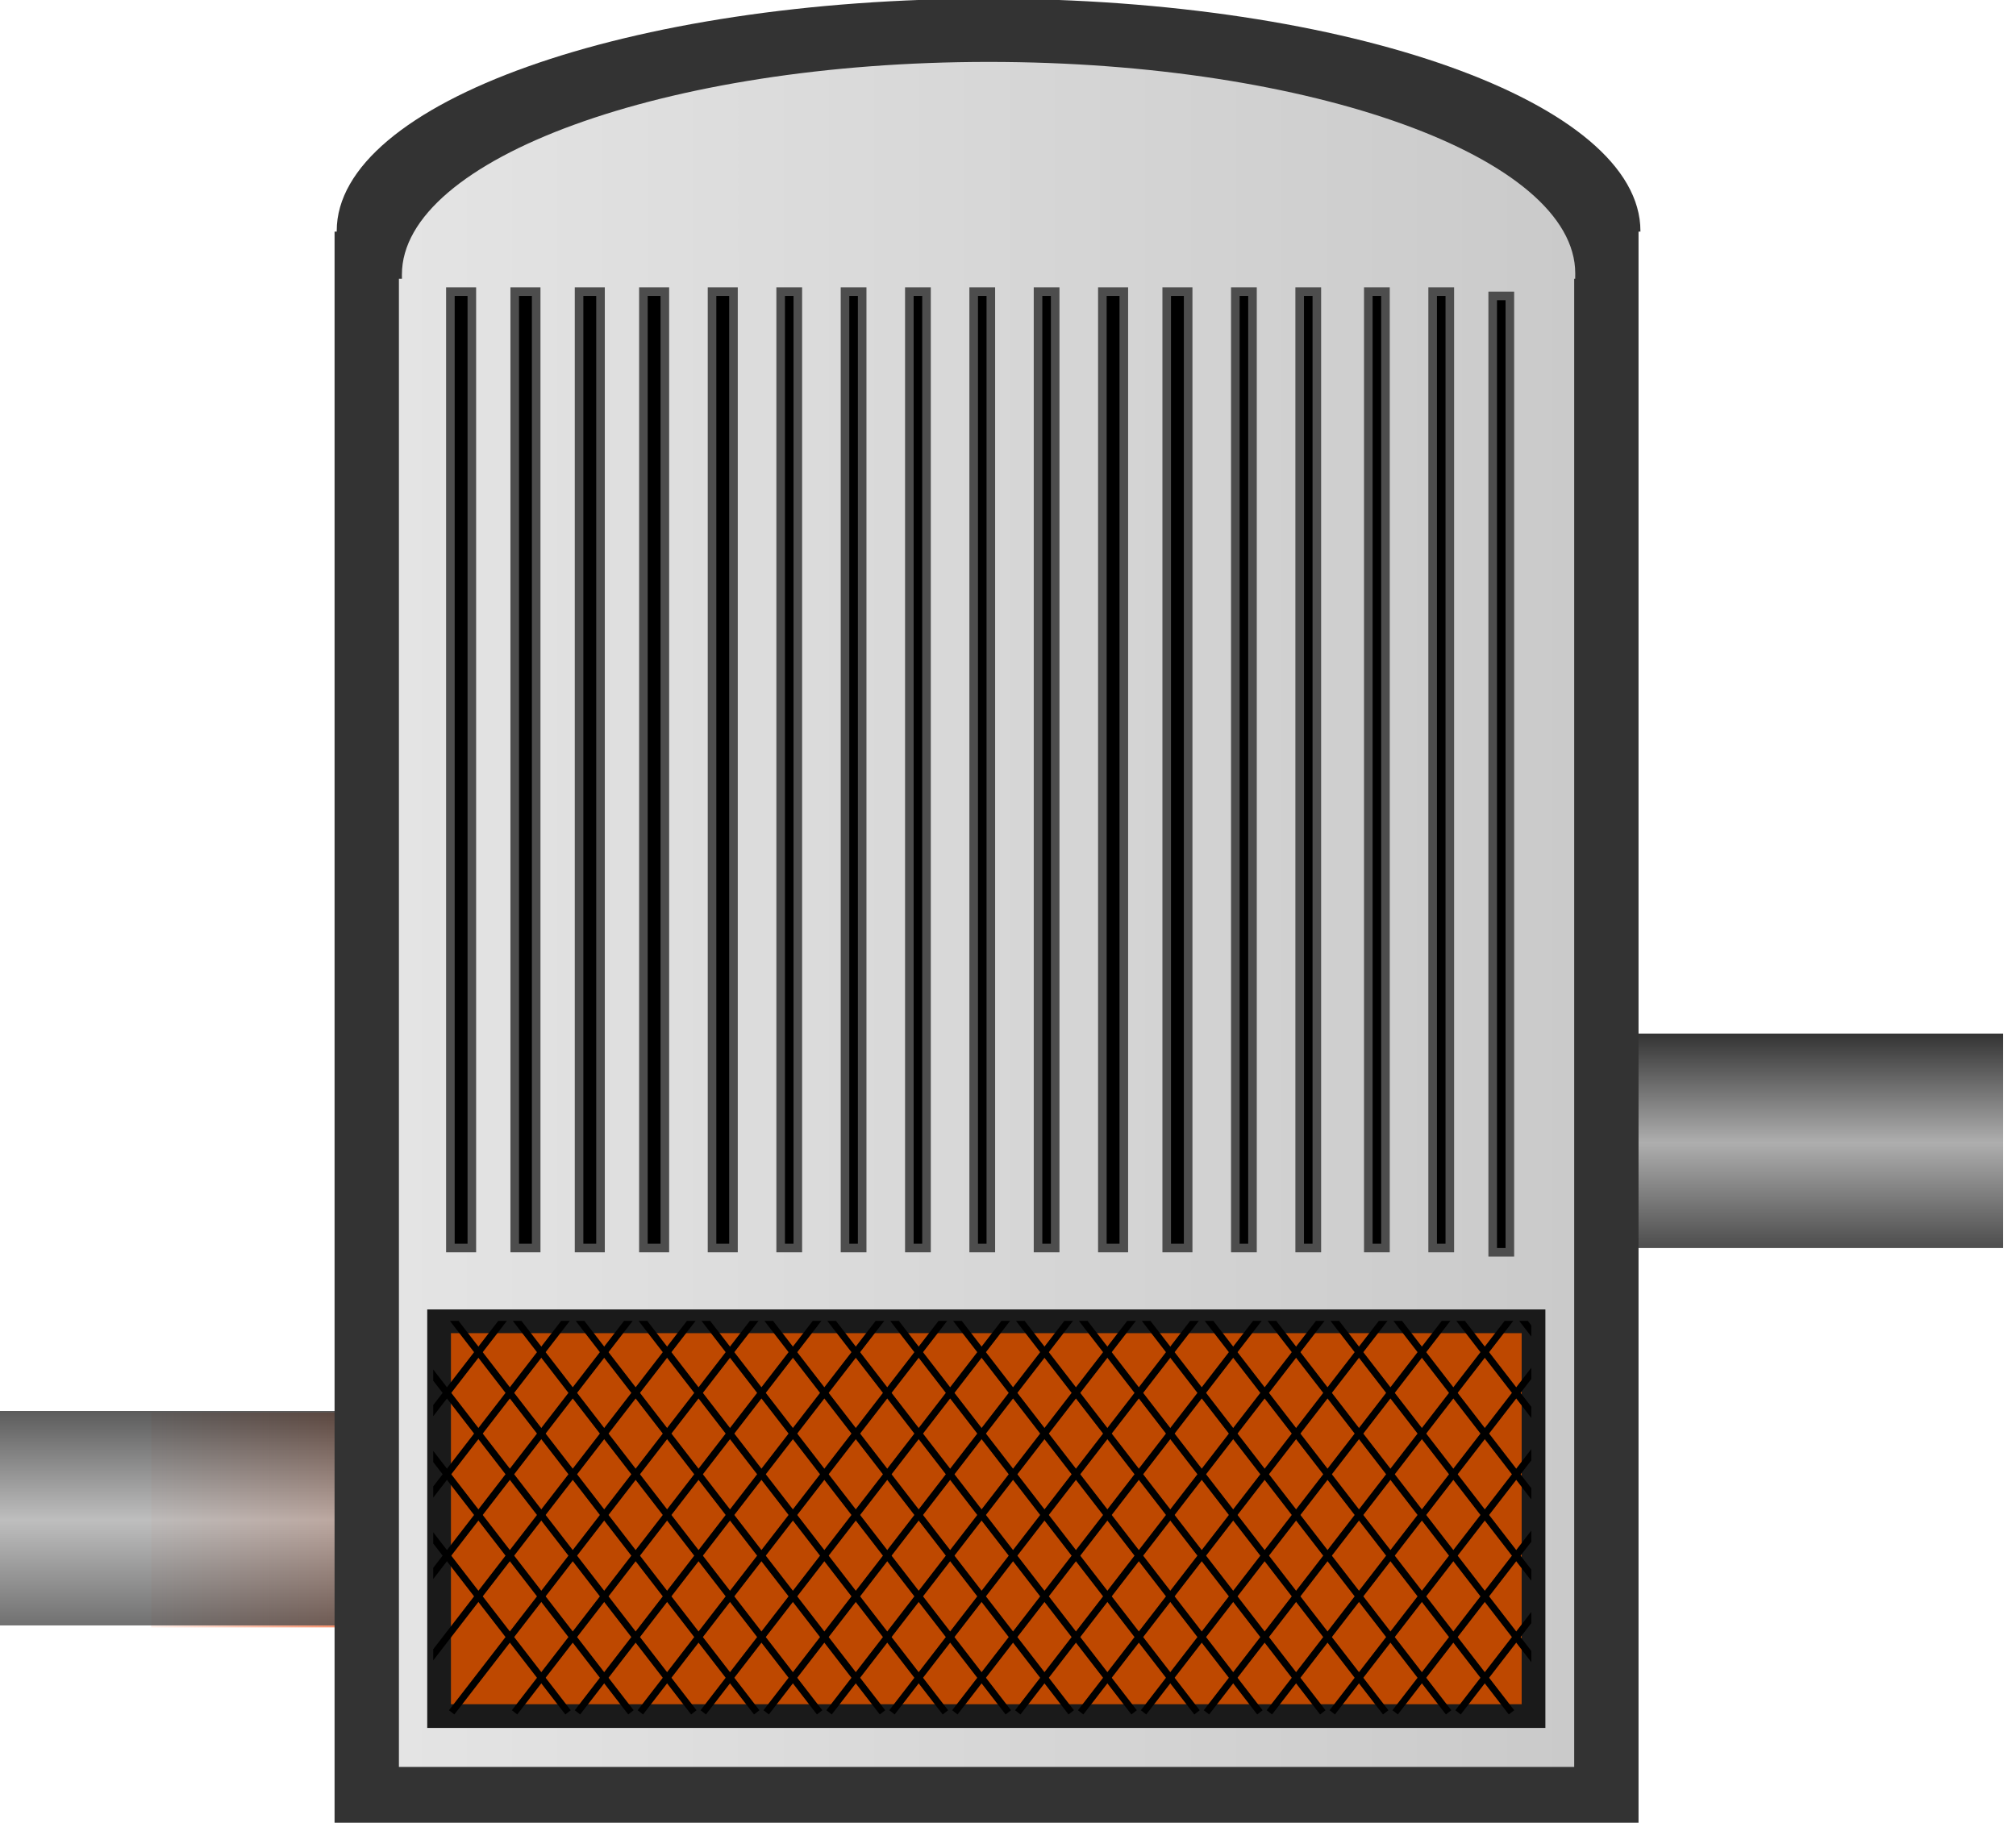<?xml version="1.0" encoding="utf-8"?>
<!-- Generator: Adobe Illustrator 15.0.0, SVG Export Plug-In  -->
<!DOCTYPE svg PUBLIC "-//W3C//DTD SVG 1.1//EN" "http://www.w3.org/Graphics/SVG/1.1/DTD/svg11.dtd">
<svg version="1.1"
	 xmlns="http://www.w3.org/2000/svg" xmlns:xlink="http://www.w3.org/1999/xlink" xmlns:a="http://ns.adobe.com/AdobeSVGViewerExtensions/3.0/"
	 x="0px" y="0px" width="470px" height="425px" viewBox="1 0.314 470 425" enable-background="new 1 0.314 470 425"
	 xml:space="preserve">
<defs>
</defs>
<linearGradient id="SVGID_2_" gradientUnits="userSpaceOnUse" x1="417" y1="291.314" x2="417" y2="241.314">
	<stop  offset="0" style="stop-color:#4D4D4D"/>
	<stop  offset="0.491" style="stop-color:#AEAEAE"/>
	<stop  offset="1" style="stop-color:#333333"/>
</linearGradient>
<rect x="366" y="241.314" fill="url(#SVGID_2_)" width="102" height="50"/>
<linearGradient id="SVGID_3_" gradientUnits="userSpaceOnUse" x1="36.225" y1="354.702" x2="103.655" y2="354.702">
	<stop  offset="0" style="stop-color:#EF5A24;stop-opacity:0.1"/>
	<stop  offset="1" style="stop-color:#EF5A24"/>
</linearGradient>
<rect x="36.225" y="329.633" fill="url(#SVGID_3_)" width="67.431" height="50.136"/>
<linearGradient id="SVGID_4_" gradientUnits="userSpaceOnUse" x1="51.5" y1="379.314" x2="51.5" y2="329.314">
	<stop  offset="0" style="stop-color:#4D4D4D"/>
	<stop  offset="0.491" style="stop-color:#AEAEAE"/>
	<stop  offset="1" style="stop-color:#333333"/>
</linearGradient>
<rect y="329.314" opacity="0.8" fill="url(#SVGID_4_)" width="103" height="50"/>
<path fill="#333333" d="M383.441,54.179C383.441,24.232,315.402,0,231.47,0C147.54,0,79.501,24.209,79.501,54.156
	c0,0.075,0.007,0.158,0.008,0.158H79v371h304v-371h0.433C383.434,54.314,383.441,54.254,383.441,54.179z"/>
<linearGradient id="SVGID_5_" gradientUnits="userSpaceOnUse" x1="94" y1="213.532" x2="368.244" y2="213.532">
	<stop  offset="0" style="stop-color:#E4E4E4"/>
	<stop  offset="1" style="stop-color:#CACACA"/>
</linearGradient>
<path fill="url(#SVGID_5_)" d="M368.244,64.069c0-26.951-61.235-49.319-136.773-49.319c-75.537,0-136.773,22.629-136.773,49.581
	c0,0.069,0.007,0.984,0.007,0.984H94v347h274v-347h0.236C368.236,65.314,368.244,64.138,368.244,64.069z"/>
<rect x="349" y="69.314" stroke="#4D4D4D" stroke-width="2" stroke-miterlimit="9" width="4" height="223"/>
<rect x="335" y="68.314" stroke="#4D4D4D" stroke-width="2" stroke-miterlimit="9" width="4" height="223"/>
<rect x="320" y="68.314" stroke="#4D4D4D" stroke-width="2" stroke-miterlimit="9" width="4" height="223"/>
<rect x="304" y="68.314" stroke="#4D4D4D" stroke-width="2" stroke-miterlimit="9" width="4" height="223"/>
<rect x="289" y="68.314" stroke="#4D4D4D" stroke-width="2" stroke-miterlimit="9" width="4" height="223"/>
<rect x="273" y="68.314" stroke="#4D4D4D" stroke-width="2" stroke-miterlimit="9" width="5" height="223"/>
<rect x="258" y="68.314" stroke="#4D4D4D" stroke-width="2" stroke-miterlimit="9" width="5" height="223"/>
<rect x="243" y="68.314" stroke="#4D4D4D" stroke-width="2" stroke-miterlimit="9" width="4" height="223"/>
<rect x="228" y="68.314" stroke="#4D4D4D" stroke-width="2" stroke-miterlimit="9" width="4" height="223"/>
<rect x="213" y="68.314" stroke="#4D4D4D" stroke-width="2" stroke-miterlimit="9" width="4" height="223"/>
<rect x="198" y="68.314" stroke="#4D4D4D" stroke-width="2" stroke-miterlimit="9" width="4" height="223"/>
<rect x="183" y="68.314" stroke="#4D4D4D" stroke-width="2" stroke-miterlimit="9" width="4" height="223"/>
<rect x="167" y="68.314" stroke="#4D4D4D" stroke-width="2" stroke-miterlimit="9" width="5" height="223"/>
<rect x="151" y="68.314" stroke="#4D4D4D" stroke-width="2" stroke-miterlimit="9" width="5" height="223"/>
<rect x="136" y="68.314" stroke="#4D4D4D" stroke-width="2" stroke-miterlimit="9" width="5" height="223"/>
<rect x="121" y="68.314" stroke="#4D4D4D" stroke-width="2" stroke-miterlimit="9" width="5" height="223"/>
<rect x="106" y="68.314" stroke="#4D4D4D" stroke-width="2" stroke-miterlimit="9" width="5" height="223"/>
<rect x="103.367" y="308.402" fill="#BE4800" stroke="#1A1A1A" stroke-width="5.528" stroke-miterlimit="9" width="255.151" height="92.048"/>
<g>
	<defs>
		<rect id="SVGID_1_" x="102" y="308.314" width="256" height="93"/>
	</defs>
	<clipPath id="SVGID_6_">
		<use xlink:href="#SVGID_1_"  overflow="visible"/>
	</clipPath>
	<g clip-path="url(#SVGID_6_)">
		<g>
			
				<line fill="none" stroke="#000000" stroke-width="1.596" stroke-miterlimit="9" x1="47.644" y1="399.582" x2="118.764" y2="307.534"/>
			
				<line fill="none" stroke="#000000" stroke-width="1.596" stroke-miterlimit="9" x1="62.308" y1="399.582" x2="133.428" y2="307.534"/>
			
				<line fill="none" stroke="#000000" stroke-width="1.596" stroke-miterlimit="9" x1="76.972" y1="399.582" x2="148.091" y2="307.534"/>
			
				<line fill="none" stroke="#000000" stroke-width="1.596" stroke-miterlimit="9" x1="91.635" y1="399.582" x2="162.755" y2="307.534"/>
			
				<line fill="none" stroke="#000000" stroke-width="1.596" stroke-miterlimit="9" x1="106.299" y1="399.582" x2="177.419" y2="307.534"/>
			
				<line fill="none" stroke="#000000" stroke-width="1.596" stroke-miterlimit="9" x1="120.963" y1="399.582" x2="192.083" y2="307.534"/>
			
				<line fill="none" stroke="#000000" stroke-width="1.596" stroke-miterlimit="9" x1="135.627" y1="399.582" x2="206.747" y2="307.534"/>
			
				<line fill="none" stroke="#000000" stroke-width="1.596" stroke-miterlimit="9" x1="150.291" y1="399.582" x2="221.411" y2="307.534"/>
			
				<line fill="none" stroke="#000000" stroke-width="1.596" stroke-miterlimit="9" x1="164.955" y1="399.582" x2="236.075" y2="307.534"/>
			
				<line fill="none" stroke="#000000" stroke-width="1.596" stroke-miterlimit="9" x1="179.619" y1="399.582" x2="250.739" y2="307.534"/>
			
				<line fill="none" stroke="#000000" stroke-width="1.596" stroke-miterlimit="9" x1="194.283" y1="399.582" x2="265.402" y2="307.534"/>
			
				<line fill="none" stroke="#000000" stroke-width="1.596" stroke-miterlimit="9" x1="208.946" y1="399.582" x2="280.067" y2="307.534"/>
			
				<line fill="none" stroke="#000000" stroke-width="1.596" stroke-miterlimit="9" x1="223.611" y1="399.582" x2="294.73" y2="307.534"/>
			
				<line fill="none" stroke="#000000" stroke-width="1.596" stroke-miterlimit="9" x1="238.274" y1="399.582" x2="309.395" y2="307.534"/>
			
				<line fill="none" stroke="#000000" stroke-width="1.596" stroke-miterlimit="9" x1="252.938" y1="399.582" x2="324.059" y2="307.534"/>
			
				<line fill="none" stroke="#000000" stroke-width="1.596" stroke-miterlimit="9" x1="267.603" y1="399.582" x2="338.722" y2="307.534"/>
			
				<line fill="none" stroke="#000000" stroke-width="1.596" stroke-miterlimit="9" x1="282.266" y1="399.582" x2="353.386" y2="307.534"/>
			
				<line fill="none" stroke="#000000" stroke-width="1.596" stroke-miterlimit="9" x1="296.93" y1="399.582" x2="368.05" y2="307.534"/>
			
				<line fill="none" stroke="#000000" stroke-width="1.596" stroke-miterlimit="9" x1="311.594" y1="399.582" x2="382.713" y2="307.534"/>
			
				<line fill="none" stroke="#000000" stroke-width="1.596" stroke-miterlimit="9" x1="326.257" y1="399.582" x2="397.377" y2="307.534"/>
			
				<line fill="none" stroke="#000000" stroke-width="1.596" stroke-miterlimit="9" x1="340.922" y1="399.582" x2="412.042" y2="307.534"/>
		</g>
		<g>
			
				<line fill="none" stroke="#000000" stroke-width="1.596" stroke-miterlimit="9" x1="426.706" y1="399.582" x2="355.585" y2="307.534"/>
			
				<line fill="none" stroke="#000000" stroke-width="1.596" stroke-miterlimit="9" x1="412.042" y1="399.582" x2="340.922" y2="307.534"/>
			
				<line fill="none" stroke="#000000" stroke-width="1.596" stroke-miterlimit="9" x1="397.377" y1="399.582" x2="326.257" y2="307.534"/>
			
				<line fill="none" stroke="#000000" stroke-width="1.596" stroke-miterlimit="9" x1="382.713" y1="399.582" x2="311.594" y2="307.534"/>
			
				<line fill="none" stroke="#000000" stroke-width="1.596" stroke-miterlimit="9" x1="368.05" y1="399.582" x2="296.93" y2="307.534"/>
			
				<line fill="none" stroke="#000000" stroke-width="1.596" stroke-miterlimit="9" x1="353.386" y1="399.582" x2="282.266" y2="307.534"/>
			
				<line fill="none" stroke="#000000" stroke-width="1.596" stroke-miterlimit="9" x1="338.722" y1="399.582" x2="267.603" y2="307.534"/>
			
				<line fill="none" stroke="#000000" stroke-width="1.596" stroke-miterlimit="9" x1="324.059" y1="399.582" x2="252.938" y2="307.534"/>
			
				<line fill="none" stroke="#000000" stroke-width="1.596" stroke-miterlimit="9" x1="309.395" y1="399.582" x2="238.274" y2="307.534"/>
			
				<line fill="none" stroke="#000000" stroke-width="1.596" stroke-miterlimit="9" x1="294.73" y1="399.582" x2="223.611" y2="307.534"/>
			
				<line fill="none" stroke="#000000" stroke-width="1.596" stroke-miterlimit="9" x1="280.067" y1="399.582" x2="208.946" y2="307.534"/>
			
				<line fill="none" stroke="#000000" stroke-width="1.596" stroke-miterlimit="9" x1="265.402" y1="399.582" x2="194.283" y2="307.534"/>
			
				<line fill="none" stroke="#000000" stroke-width="1.596" stroke-miterlimit="9" x1="250.739" y1="399.582" x2="179.619" y2="307.534"/>
			
				<line fill="none" stroke="#000000" stroke-width="1.596" stroke-miterlimit="9" x1="236.075" y1="399.582" x2="164.955" y2="307.534"/>
			
				<line fill="none" stroke="#000000" stroke-width="1.596" stroke-miterlimit="9" x1="221.411" y1="399.582" x2="150.291" y2="307.534"/>
			
				<line fill="none" stroke="#000000" stroke-width="1.596" stroke-miterlimit="9" x1="206.747" y1="399.582" x2="135.627" y2="307.534"/>
			
				<line fill="none" stroke="#000000" stroke-width="1.596" stroke-miterlimit="9" x1="192.083" y1="399.582" x2="120.963" y2="307.534"/>
			
				<line fill="none" stroke="#000000" stroke-width="1.596" stroke-miterlimit="9" x1="177.419" y1="399.582" x2="106.299" y2="307.534"/>
			
				<line fill="none" stroke="#000000" stroke-width="1.596" stroke-miterlimit="9" x1="162.755" y1="399.582" x2="91.635" y2="307.534"/>
			
				<line fill="none" stroke="#000000" stroke-width="1.596" stroke-miterlimit="9" x1="148.091" y1="399.582" x2="76.972" y2="307.534"/>
			
				<line fill="none" stroke="#000000" stroke-width="1.596" stroke-miterlimit="9" x1="133.428" y1="399.582" x2="62.308" y2="307.534"/>
		</g>
	</g>
</g>
</svg>
